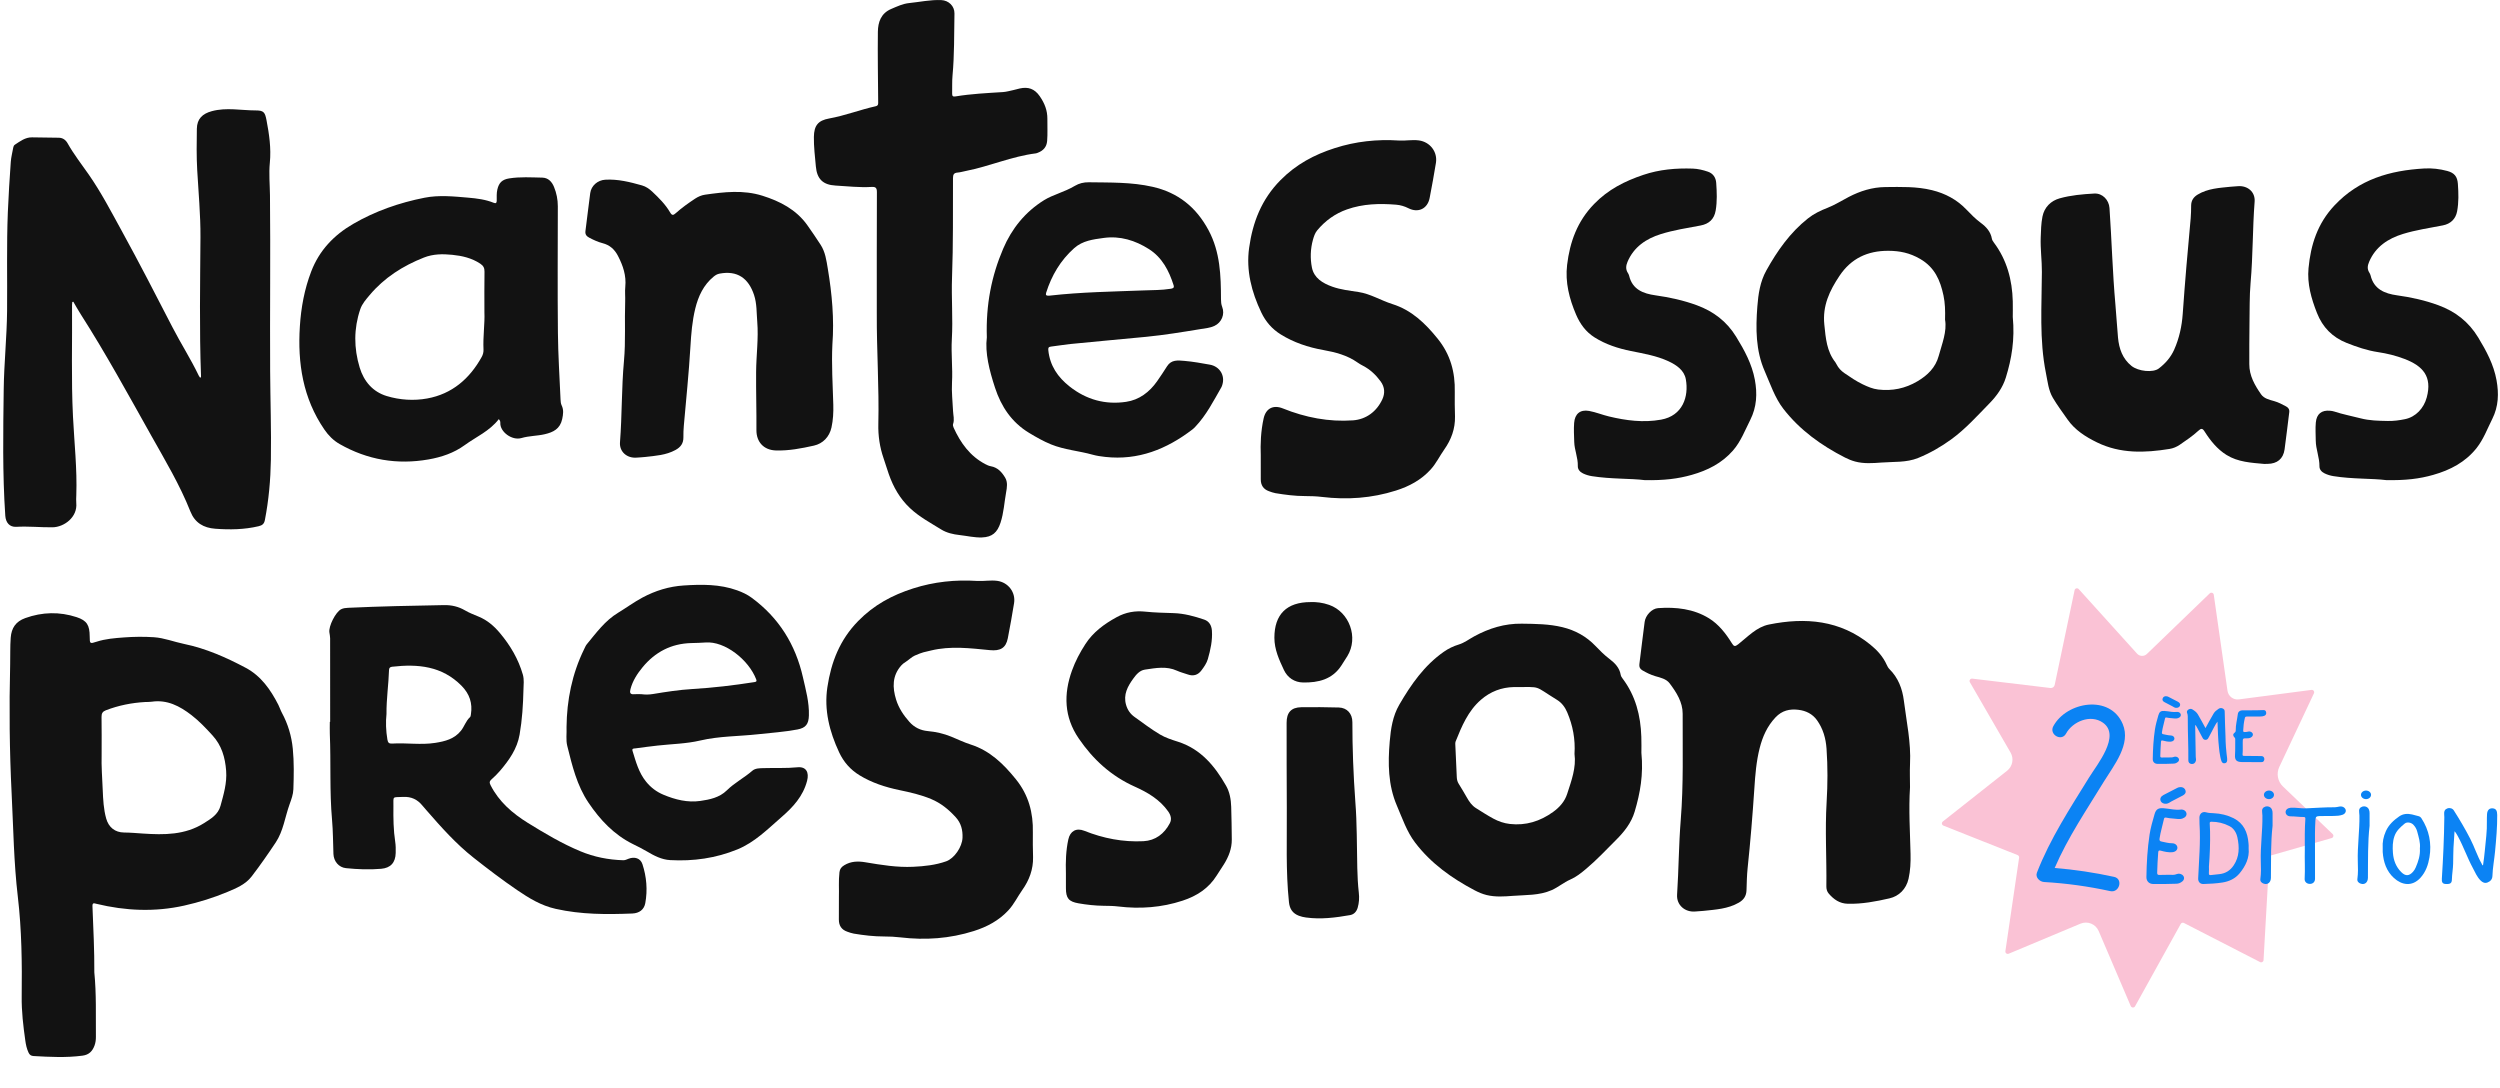 <svg width="200" height="87" viewBox="0 0 200 87" fill="none" xmlns="http://www.w3.org/2000/svg">
<path d="M39.904 33.531C39.172 34.486 38.09 34.945 37.168 35.616C36.309 36.241 35.314 36.574 34.278 36.755C31.769 37.194 29.397 36.792 27.175 35.526C26.665 35.235 26.274 34.836 25.943 34.353C24.233 31.855 23.801 29.059 23.989 26.111C24.085 24.6 24.355 23.133 24.899 21.714C25.547 20.027 26.715 18.808 28.242 17.92C30.021 16.885 31.953 16.215 33.963 15.818C35.111 15.591 36.294 15.713 37.46 15.813C38.158 15.873 38.852 15.96 39.508 16.228C39.68 16.298 39.736 16.224 39.738 16.056C39.741 15.758 39.719 15.459 39.787 15.165C39.914 14.609 40.178 14.361 40.737 14.272C41.614 14.132 42.499 14.194 43.38 14.21C43.858 14.219 44.152 14.539 44.322 14.957C44.523 15.448 44.626 15.962 44.626 16.5C44.621 19.874 44.599 23.249 44.633 26.623C44.65 28.401 44.766 30.178 44.843 31.954C44.85 32.114 44.864 32.285 44.93 32.425C45.106 32.791 45.059 33.131 44.977 33.521C44.809 34.313 44.258 34.58 43.577 34.738C42.965 34.88 42.332 34.863 41.718 35.043C40.956 35.267 39.995 34.542 40.026 33.841C40.028 33.752 40.022 33.654 39.904 33.531ZM38.753 24.98C38.753 23.8 38.742 22.768 38.76 21.737C38.766 21.438 38.672 21.261 38.42 21.093C37.736 20.639 36.968 20.464 36.18 20.385C35.416 20.308 34.651 20.312 33.91 20.605C32.231 21.271 30.747 22.208 29.575 23.603C29.28 23.955 28.971 24.297 28.82 24.742C28.294 26.291 28.305 27.855 28.775 29.406C29.11 30.51 29.823 31.346 30.939 31.684C31.987 32.002 33.108 32.073 34.175 31.878C36.16 31.518 37.567 30.303 38.535 28.558C38.638 28.373 38.69 28.173 38.68 27.962C38.631 26.919 38.794 25.878 38.753 24.98Z" fill="#121212"/>
<path d="M7.546 77.786C7.717 79.515 7.657 81.228 7.672 82.94C7.674 83.185 7.644 83.424 7.56 83.649C7.392 84.094 7.124 84.384 6.599 84.453C5.292 84.626 3.99 84.556 2.684 84.483C2.491 84.472 2.37 84.393 2.286 84.214C2.141 83.908 2.072 83.583 2.026 83.254C1.86 82.082 1.72 80.913 1.736 79.722C1.768 77.057 1.737 74.383 1.426 71.738C1.103 68.993 1.069 66.239 0.931 63.488C0.76 60.046 0.727 56.598 0.813 53.152C0.831 52.44 0.803 51.729 0.857 51.016C0.916 50.238 1.262 49.72 2.022 49.447C3.389 48.955 4.765 48.926 6.129 49.372C6.963 49.645 7.169 50.027 7.176 50.907C7.181 51.513 7.181 51.513 7.737 51.334C8.443 51.106 9.176 51.05 9.906 50.995C10.707 50.935 11.513 50.925 12.313 50.978C13.139 51.033 13.918 51.349 14.726 51.515C16.472 51.875 18.087 52.592 19.651 53.421C20.885 54.075 21.65 55.179 22.27 56.391C22.374 56.595 22.441 56.819 22.55 57.021C23.038 57.922 23.324 58.882 23.424 59.902C23.529 60.981 23.507 62.061 23.47 63.139C23.456 63.556 23.308 63.95 23.168 64.338C22.798 65.361 22.671 66.477 22.054 67.402C21.438 68.327 20.802 69.242 20.125 70.123C19.644 70.751 18.907 71.055 18.201 71.352C17.079 71.822 15.913 72.184 14.73 72.449C12.388 72.972 10.04 72.87 7.712 72.305C7.528 72.26 7.385 72.194 7.397 72.501C7.464 74.269 7.558 76.036 7.546 77.786ZM8.13 60.426C8.104 61.254 8.177 62.23 8.218 63.204C8.251 63.964 8.286 64.741 8.497 65.489C8.695 66.187 9.202 66.594 9.923 66.601C10.428 66.605 10.931 66.651 11.433 66.684C13.128 66.796 14.807 66.809 16.327 65.848C16.887 65.493 17.451 65.161 17.641 64.465C17.891 63.549 18.165 62.645 18.092 61.665C18.012 60.599 17.736 59.639 17.001 58.834C16.473 58.257 15.938 57.687 15.318 57.209C14.38 56.486 13.371 55.952 12.125 56.138C11.956 56.163 11.781 56.152 11.61 56.162C10.527 56.224 9.474 56.434 8.46 56.826C8.214 56.922 8.118 57.071 8.123 57.347C8.141 58.323 8.13 59.3 8.13 60.426Z" fill="#121212"/>
<path d="M26.413 57.748C26.413 55.521 26.415 53.293 26.41 51.066C26.41 50.907 26.372 50.747 26.35 50.588C26.278 50.096 26.849 48.967 27.284 48.743C27.462 48.651 27.657 48.634 27.852 48.624C30.408 48.505 32.964 48.454 35.522 48.408C36.125 48.396 36.681 48.527 37.2 48.83C37.547 49.033 37.92 49.176 38.292 49.33C38.974 49.611 39.52 50.076 40.001 50.652C40.831 51.644 41.471 52.727 41.828 53.971C41.941 54.364 41.887 54.771 41.877 55.172C41.849 56.376 41.775 57.575 41.568 58.766C41.368 59.914 40.728 60.812 40.001 61.666C39.793 61.91 39.56 62.137 39.321 62.349C39.155 62.497 39.14 62.607 39.245 62.814C39.921 64.143 40.998 65.069 42.233 65.835C43.59 66.674 44.962 67.489 46.438 68.104C47.527 68.559 48.672 68.783 49.854 68.819C50.01 68.824 50.142 68.756 50.28 68.701C50.758 68.514 51.236 68.649 51.394 69.131C51.726 70.141 51.815 71.2 51.623 72.249C51.529 72.766 51.148 73.058 50.582 73.081C48.529 73.162 46.497 73.167 44.459 72.709C43.273 72.443 42.321 71.852 41.375 71.209C40.181 70.396 39.03 69.518 37.895 68.624C36.483 67.512 35.292 66.171 34.116 64.82C34.011 64.699 33.901 64.581 33.801 64.455C33.4 63.958 32.902 63.718 32.243 63.753C31.349 63.799 31.483 63.649 31.473 64.524C31.463 65.466 31.473 66.406 31.617 67.341C31.662 67.634 31.663 67.937 31.656 68.235C31.639 69.005 31.254 69.438 30.491 69.504C29.552 69.585 28.609 69.547 27.674 69.452C27.102 69.392 26.697 68.905 26.675 68.316C26.641 67.409 26.644 66.499 26.564 65.597C26.36 63.305 26.481 61.008 26.386 58.714C26.374 58.393 26.385 58.072 26.385 57.751C26.396 57.75 26.405 57.75 26.413 57.748ZM30.919 57.123C30.851 57.751 30.872 58.459 30.992 59.166C31.033 59.411 31.12 59.501 31.365 59.486C32.517 59.413 33.675 59.612 34.824 59.429C35.603 59.306 36.353 59.121 36.882 58.452C37.152 58.112 37.269 57.671 37.602 57.371C37.653 57.326 37.66 57.223 37.673 57.146C37.813 56.256 37.567 55.514 36.923 54.861C35.357 53.276 33.424 53.105 31.37 53.339C31.212 53.358 31.126 53.426 31.122 53.602C31.088 54.75 30.909 55.889 30.919 57.123Z" fill="#121212"/>
<path d="M45.323 58.154C45.346 56.024 45.759 53.915 46.732 51.93C46.798 51.796 46.853 51.651 46.946 51.539C47.703 50.625 48.396 49.658 49.444 49.023C50.099 48.626 50.715 48.171 51.394 47.806C52.435 47.25 53.528 46.914 54.697 46.838C56.142 46.745 57.582 46.725 58.979 47.229C59.396 47.38 59.785 47.563 60.136 47.822C62.309 49.42 63.643 51.564 64.235 54.185C64.463 55.19 64.743 56.187 64.712 57.236C64.692 57.917 64.475 58.23 63.797 58.358C62.749 58.556 61.684 58.626 60.625 58.742C59.09 58.911 57.535 58.885 56.018 59.241C54.898 59.504 53.745 59.518 52.607 59.645C52.014 59.711 51.424 59.79 50.833 59.87C50.724 59.886 50.536 59.857 50.602 60.069C50.869 60.933 51.097 61.81 51.69 62.538C52.071 63.007 52.524 63.347 53.074 63.578C54.02 63.975 55.017 64.222 56.025 64.075C56.772 63.967 57.553 63.812 58.147 63.228C58.761 62.622 59.539 62.224 60.189 61.658C60.43 61.448 60.793 61.459 61.113 61.45C62.005 61.421 62.898 61.474 63.792 61.383C64.496 61.312 64.743 61.79 64.567 62.467C64.24 63.719 63.425 64.585 62.5 65.387C61.403 66.339 60.38 67.383 58.995 67.951C57.262 68.66 55.464 68.911 53.61 68.808C52.93 68.77 52.334 68.459 51.758 68.117C51.394 67.9 51.014 67.714 50.633 67.526C49.122 66.778 48.01 65.593 47.08 64.215C46.148 62.834 45.773 61.244 45.379 59.663C45.262 59.193 45.346 58.702 45.323 58.154ZM51.317 55.535C51.626 55.579 51.934 55.572 52.242 55.521C53.283 55.349 54.327 55.186 55.379 55.123C57.051 55.023 58.708 54.827 60.361 54.567C60.518 54.541 60.553 54.499 60.496 54.349C59.897 52.782 57.989 51.278 56.447 51.399C56.059 51.429 55.669 51.434 55.279 51.446C53.693 51.492 52.413 52.161 51.411 53.374C50.979 53.898 50.609 54.467 50.436 55.138C50.37 55.393 50.395 55.572 50.733 55.537C50.926 55.52 51.121 55.535 51.317 55.535Z" fill="#121212"/>
<path d="M5.783 24.161C5.776 24.238 5.762 24.316 5.763 24.393C5.789 27.369 5.69 30.345 5.838 33.32C5.942 35.419 6.178 37.513 6.104 39.619C6.097 39.826 6.083 40.034 6.102 40.238C6.214 41.374 5.13 42.175 4.192 42.184C3.23 42.194 2.27 42.089 1.305 42.146C0.765 42.177 0.461 41.809 0.423 41.26C0.193 37.89 0.255 34.514 0.297 31.141C0.324 29.052 0.547 26.967 0.567 24.875C0.591 22.243 0.522 19.612 0.627 16.982C0.681 15.641 0.768 14.299 0.862 12.959C0.889 12.572 0.993 12.19 1.059 11.806C1.076 11.712 1.113 11.626 1.193 11.574C1.615 11.298 2.021 10.982 2.56 10.988C3.271 10.995 3.981 11.012 4.693 11.018C5.031 11.02 5.261 11.199 5.413 11.472C5.904 12.345 6.52 13.131 7.09 13.949C8.09 15.383 8.895 16.935 9.735 18.463C11.133 21.01 12.464 23.592 13.794 26.175C14.467 27.48 15.263 28.721 15.899 30.048C15.929 30.109 15.971 30.162 16.006 30.215C16.102 30.192 16.082 30.126 16.081 30.074C15.944 26.375 16.014 22.676 16.037 18.976C16.048 17.18 15.875 15.396 15.777 13.608C15.716 12.506 15.73 11.402 15.748 10.3C15.761 9.51 16.195 9.097 16.94 8.895C18.117 8.575 19.291 8.835 20.462 8.834C21.096 8.834 21.198 8.983 21.318 9.601C21.536 10.73 21.701 11.862 21.587 13.024C21.501 13.892 21.589 14.769 21.598 15.642C21.647 20.319 21.585 24.996 21.612 29.671C21.626 32.038 21.709 34.403 21.671 36.771C21.644 38.392 21.502 40.004 21.191 41.601C21.131 41.912 20.983 42.029 20.685 42.099C19.538 42.37 18.385 42.386 17.22 42.299C16.282 42.229 15.591 41.826 15.231 40.918C14.387 38.787 13.209 36.825 12.094 34.838C10.262 31.574 8.471 28.287 6.453 25.132C6.245 24.807 6.059 24.468 5.863 24.136C5.835 24.143 5.81 24.151 5.783 24.161Z" fill="#121212"/>
<path d="M70.143 25.091C70.143 21.851 70.138 18.608 70.152 15.368C70.153 15.021 70.042 14.935 69.721 14.955C68.756 15.013 67.797 14.898 66.835 14.844C65.834 14.788 65.358 14.316 65.269 13.321C65.198 12.531 65.099 11.744 65.111 10.948C65.125 10.043 65.448 9.638 66.329 9.479C67.597 9.251 68.8 8.779 70.053 8.5C70.281 8.45 70.256 8.293 70.254 8.132C70.242 6.269 70.207 4.408 70.23 2.545C70.24 1.765 70.478 1.061 71.307 0.712C71.772 0.515 72.222 0.297 72.736 0.245C73.59 0.159 74.432 -0.03 75.3 0.007C75.888 0.032 76.368 0.48 76.357 1.081C76.325 2.735 76.355 4.391 76.202 6.042C76.157 6.521 76.185 7.007 76.172 7.49C76.167 7.691 76.242 7.747 76.441 7.713C77.698 7.505 78.966 7.447 80.235 7.366C80.518 7.347 80.798 7.264 81.078 7.204C81.245 7.169 81.41 7.115 81.579 7.078C82.246 6.932 82.757 7.088 83.178 7.695C83.569 8.26 83.797 8.835 83.79 9.515C83.784 10.101 83.818 10.687 83.772 11.272C83.734 11.751 83.469 12.05 83.035 12.216C82.981 12.237 82.928 12.262 82.871 12.269C80.95 12.507 79.168 13.304 77.278 13.675C77.053 13.719 76.831 13.788 76.604 13.806C76.309 13.829 76.24 13.966 76.239 14.251C76.23 16.895 76.261 19.54 76.163 22.18C76.101 23.837 76.244 25.491 76.147 27.14C76.08 28.304 76.225 29.457 76.16 30.61C76.118 31.375 76.21 32.121 76.243 32.874C76.257 33.224 76.37 33.568 76.246 33.923C76.216 34.007 76.253 34.131 76.293 34.221C76.848 35.439 77.602 36.488 78.819 37.128C78.959 37.203 79.111 37.273 79.266 37.3C79.816 37.397 80.149 37.772 80.412 38.211C80.63 38.577 80.559 39.006 80.488 39.392C80.342 40.202 80.303 41.026 80.04 41.822C79.784 42.596 79.383 42.966 78.558 42.995C77.956 43.016 77.377 42.873 76.786 42.807C76.246 42.747 75.735 42.631 75.289 42.354C74.435 41.823 73.549 41.356 72.798 40.648C71.979 39.876 71.468 38.963 71.105 37.935C70.956 37.513 70.831 37.082 70.685 36.659C70.378 35.771 70.245 34.864 70.267 33.918C70.336 30.973 70.129 28.034 70.143 25.091Z" fill="#121212"/>
<path d="M66.591 27.565C66.514 29.171 66.619 30.775 66.664 32.38C66.681 32.988 66.65 33.6 66.519 34.196C66.352 34.956 65.827 35.489 65.115 35.649C64.117 35.871 63.098 36.071 62.056 36.036C61.099 36.002 60.507 35.354 60.514 34.41C60.525 32.861 60.477 31.312 60.489 29.764C60.498 28.422 60.691 27.084 60.58 25.74C60.521 25.022 60.555 24.292 60.323 23.593C59.877 22.255 58.986 21.623 57.571 21.889C57.383 21.924 57.236 22.011 57.09 22.131C56.281 22.797 55.866 23.692 55.623 24.679C55.375 25.686 55.294 26.715 55.233 27.748C55.108 29.855 54.891 31.956 54.706 34.058C54.679 34.366 54.668 34.677 54.672 34.987C54.679 35.467 54.455 35.771 54.039 35.999C53.278 36.416 52.441 36.462 51.611 36.558C51.383 36.585 51.154 36.592 50.926 36.61C50.166 36.672 49.54 36.143 49.599 35.383C49.768 33.219 49.719 31.044 49.917 28.887C50.063 27.29 49.958 25.701 50.014 24.11C50.028 23.72 49.984 23.326 50.023 22.94C50.112 22.044 49.842 21.252 49.437 20.471C49.163 19.942 48.776 19.601 48.211 19.456C47.829 19.357 47.478 19.194 47.133 19.011C46.926 18.901 46.8 18.755 46.835 18.489C46.968 17.477 47.081 16.462 47.218 15.449C47.298 14.85 47.818 14.412 48.419 14.377C49.433 14.316 50.4 14.562 51.36 14.833C51.67 14.92 51.943 15.109 52.178 15.33C52.712 15.834 53.236 16.352 53.608 16.992C53.756 17.246 53.856 17.239 54.067 17.049C54.545 16.619 55.071 16.249 55.606 15.894C55.848 15.734 56.118 15.617 56.399 15.576C57.935 15.356 59.472 15.178 60.996 15.659C62.403 16.102 63.679 16.761 64.564 17.983C64.938 18.5 65.288 19.036 65.642 19.57C66.024 20.149 66.114 20.829 66.225 21.499C66.56 23.508 66.745 25.525 66.591 27.565Z" fill="#121212"/>
<path d="M152.801 62.98C152.686 64.785 152.804 66.55 152.844 68.317C152.86 68.983 152.829 69.653 152.683 70.303C152.496 71.127 151.92 71.694 151.156 71.869C150.069 72.119 148.96 72.329 147.824 72.301C147.161 72.284 146.704 71.953 146.302 71.49C146.162 71.33 146.106 71.125 146.109 70.913C146.139 68.663 145.994 66.412 146.13 64.167C146.216 62.742 146.223 61.324 146.123 59.901C146.065 59.068 145.846 58.296 145.359 57.615C144.996 57.109 144.472 56.856 143.871 56.784C143.173 56.701 142.563 56.836 142.036 57.395C141.372 58.102 141.005 58.937 140.775 59.843C140.502 60.915 140.417 62.013 140.346 63.115C140.206 65.222 140.033 67.327 139.812 69.428C139.75 70.02 139.739 70.619 139.721 71.216C139.707 71.673 139.504 71.984 139.106 72.212C138.227 72.718 137.249 72.764 136.281 72.87C136.065 72.894 135.847 72.899 135.63 72.919C134.802 72.995 134.112 72.407 134.167 71.573C134.298 69.58 134.299 67.578 134.46 65.59C134.688 62.757 134.603 59.925 134.613 57.094C134.616 56.173 134.112 55.385 133.571 54.667C133.301 54.309 132.838 54.212 132.417 54.091C132.05 53.985 131.715 53.814 131.387 53.624C131.199 53.514 131.121 53.358 131.15 53.135C131.293 52.007 131.422 50.878 131.572 49.752C131.641 49.234 132.137 48.686 132.649 48.65C134.078 48.548 135.491 48.705 136.726 49.469C137.494 49.944 138.068 50.681 138.549 51.458C138.707 51.712 138.79 51.753 139.053 51.546C139.824 50.94 140.519 50.163 141.519 49.961C144.435 49.372 147.21 49.606 149.626 51.57C150.17 52.013 150.646 52.527 150.937 53.184C150.992 53.308 151.062 53.436 151.158 53.531C151.858 54.227 152.189 55.1 152.309 56.053C152.52 57.736 152.89 59.404 152.802 61.117C152.774 61.752 152.801 62.386 152.801 62.98Z" fill="#121212"/>
<path d="M181.13 37.114C180.092 37.02 179.034 36.965 178.121 36.396C177.382 35.936 176.835 35.257 176.372 34.527C176.198 34.251 176.092 34.253 175.864 34.463C175.409 34.883 174.894 35.23 174.383 35.58C174.134 35.75 173.853 35.868 173.56 35.915C171.587 36.234 169.635 36.305 167.767 35.395C166.847 34.947 165.99 34.401 165.402 33.557C165.006 32.986 164.585 32.428 164.231 31.828C163.873 31.224 163.813 30.528 163.676 29.853C163.133 27.168 163.342 24.456 163.351 21.752C163.356 20.833 163.223 19.921 163.257 19.001C163.278 18.438 163.287 17.874 163.398 17.322C163.55 16.563 164.083 16.063 164.764 15.87C165.661 15.617 166.608 15.535 167.545 15.483C168.198 15.447 168.715 15.998 168.759 16.639C168.936 19.214 169.004 21.797 169.233 24.369C169.312 25.249 169.36 26.132 169.441 27.012C169.523 27.894 169.803 28.7 170.52 29.274C171.069 29.713 172.245 29.83 172.705 29.478C173.227 29.078 173.659 28.591 173.933 27.976C174.34 27.061 174.549 26.094 174.618 25.11C174.797 22.557 175.018 20.008 175.255 17.461C175.288 17.119 175.285 16.773 175.292 16.429C175.3 16.038 175.483 15.765 175.818 15.563C176.627 15.078 177.537 15.033 178.436 14.94C178.63 14.92 178.824 14.913 179.018 14.896C179.801 14.826 180.431 15.351 180.37 16.129C180.203 18.293 180.238 20.467 180.047 22.625C179.95 23.727 179.981 24.824 179.958 25.922C179.936 26.989 179.951 28.056 179.944 29.123C179.938 30.058 180.384 30.823 180.888 31.549C181.123 31.888 181.555 31.981 181.94 32.091C182.275 32.187 182.577 32.347 182.88 32.509C183.064 32.608 183.171 32.747 183.14 32.982C183.011 33.972 182.905 34.964 182.766 35.953C182.659 36.709 182.174 37.103 181.401 37.11C181.313 37.114 181.221 37.114 181.13 37.114Z" fill="#121212"/>
<path d="M78.947 26.988C78.864 24.358 79.324 22.069 80.254 19.897C80.941 18.289 82.016 16.95 83.53 16.011C83.893 15.786 84.288 15.632 84.68 15.475C85.128 15.296 85.574 15.116 85.989 14.868C86.331 14.665 86.702 14.576 87.106 14.582C88.812 14.609 90.523 14.561 92.205 14.944C94.244 15.407 95.701 16.576 96.687 18.424C97.62 20.172 97.673 22.046 97.679 23.944C97.68 24.152 97.696 24.348 97.773 24.548C98.007 25.146 97.728 25.804 97.15 26.074C96.8 26.237 96.423 26.264 96.049 26.326C94.604 26.564 93.16 26.8 91.699 26.945C89.681 27.145 87.66 27.313 85.644 27.52C85.121 27.573 84.6 27.666 84.077 27.727C83.876 27.749 83.846 27.835 83.866 28.023C83.994 29.253 84.617 30.169 85.574 30.924C86.915 31.98 88.43 32.392 90.087 32.147C91.132 31.994 91.956 31.372 92.568 30.5C92.845 30.106 93.11 29.703 93.367 29.298C93.71 28.757 94.237 28.828 94.753 28.871C95.438 28.929 96.115 29.052 96.791 29.173C97.564 29.311 98.021 30.029 97.787 30.782C97.767 30.848 97.746 30.916 97.713 30.975C97.078 32.077 96.506 33.219 95.615 34.151C95.543 34.225 95.47 34.298 95.389 34.36C93.332 35.933 91.066 36.844 88.425 36.554C88.085 36.516 87.74 36.468 87.411 36.376C86.31 36.067 85.153 35.988 84.08 35.55C83.461 35.297 82.89 34.971 82.319 34.625C80.93 33.782 80.094 32.522 79.604 31.025C79.149 29.639 78.79 28.222 78.947 26.988ZM83.935 23.653C83.924 23.654 83.957 23.651 83.991 23.648C86.497 23.363 89.016 23.329 91.533 23.232C92.231 23.205 92.93 23.216 93.623 23.106C93.789 23.08 93.965 23.061 93.889 22.821C93.522 21.659 92.971 20.599 91.917 19.929C90.821 19.232 89.608 18.853 88.289 19.036C87.455 19.152 86.608 19.25 85.931 19.856C84.84 20.83 84.128 22.035 83.692 23.419C83.627 23.625 83.718 23.665 83.935 23.653Z" fill="#121212"/>
<path d="M100.861 36.396C100.829 35.568 100.858 34.517 101.09 33.475C101.27 32.665 101.865 32.367 102.631 32.675C104.427 33.4 106.308 33.766 108.237 33.628C109.29 33.552 110.133 32.927 110.59 31.94C110.802 31.483 110.793 30.975 110.449 30.509C110.067 29.989 109.619 29.563 109.048 29.266C108.896 29.187 108.744 29.102 108.605 29.002C107.778 28.418 106.838 28.176 105.856 28C104.656 27.786 103.503 27.403 102.458 26.753C101.77 26.325 101.255 25.736 100.905 25C100.124 23.361 99.678 21.645 99.93 19.828C100.214 17.781 100.919 15.95 102.438 14.413C103.693 13.143 105.136 12.376 106.786 11.847C108.46 11.31 110.161 11.129 111.905 11.241C112.443 11.277 112.977 11.16 113.517 11.234C114.401 11.355 115.018 12.147 114.874 13.034C114.72 13.973 114.553 14.909 114.371 15.842C114.204 16.697 113.461 17.057 112.679 16.661C112.364 16.502 112.036 16.404 111.696 16.376C110.362 16.266 109.037 16.301 107.76 16.752C106.811 17.085 106.015 17.658 105.372 18.435C105.195 18.649 105.109 18.92 105.035 19.184C104.832 19.916 104.81 20.682 104.953 21.404C105.118 22.241 105.81 22.657 106.577 22.932C107.257 23.177 107.971 23.25 108.678 23.36C109.643 23.509 110.475 24.037 111.39 24.326C112.938 24.814 114.024 25.87 115.017 27.099C116.034 28.358 116.42 29.777 116.382 31.358C116.366 32.012 116.387 32.667 116.4 33.322C116.42 34.301 116.099 35.171 115.542 35.96C115.172 36.483 114.896 37.071 114.46 37.552C113.698 38.394 112.74 38.908 111.673 39.245C109.742 39.858 107.771 39.997 105.765 39.755C105.312 39.7 104.85 39.685 104.393 39.685C103.598 39.685 102.816 39.582 102.037 39.454C101.858 39.424 101.684 39.355 101.512 39.295C101.071 39.136 100.861 38.815 100.862 38.347C100.864 37.776 100.861 37.201 100.861 36.396Z" fill="#121212"/>
<path d="M67.113 71.739C67.133 71.179 67.076 70.478 67.157 69.778C67.188 69.511 67.314 69.356 67.542 69.218C68.081 68.89 68.651 68.884 69.239 68.983C70.503 69.195 71.769 69.405 73.059 69.343C73.954 69.301 74.842 69.207 75.691 68.907C76.343 68.677 76.973 67.755 77.001 67.025C77.025 66.408 76.893 65.855 76.457 65.377C75.894 64.761 75.278 64.252 74.49 63.923C73.667 63.578 72.819 63.388 71.954 63.208C70.83 62.974 69.738 62.622 68.749 62.014C68.028 61.571 67.492 60.958 67.131 60.187C66.358 58.531 65.916 56.804 66.19 54.975C66.49 52.982 67.176 51.192 68.653 49.683C69.919 48.389 71.38 47.608 73.055 47.073C74.731 46.538 76.431 46.364 78.174 46.475C78.71 46.508 79.246 46.394 79.787 46.469C80.65 46.589 81.265 47.377 81.126 48.25C80.975 49.189 80.806 50.125 80.625 51.06C80.47 51.854 80.013 52.09 79.198 52.012C77.627 51.86 76.049 51.657 74.475 52.041C73.918 52.178 73.867 52.15 73.178 52.448C72.938 52.552 72.657 52.83 72.46 52.948C72.307 53.039 72.189 53.138 72.093 53.246C71.371 54.067 71.391 55.005 71.688 55.968C71.896 56.646 72.29 57.232 72.758 57.757C73.144 58.189 73.639 58.434 74.227 58.487C74.867 58.545 75.493 58.686 76.091 58.93C76.61 59.142 77.118 59.391 77.651 59.56C79.197 60.054 80.279 61.113 81.272 62.342C82.29 63.603 82.666 65.024 82.628 66.604C82.613 67.258 82.632 67.913 82.645 68.567C82.665 69.549 82.34 70.416 81.781 71.203C81.404 71.737 81.124 72.335 80.675 72.819C79.913 73.644 78.963 74.147 77.908 74.482C75.988 75.09 74.029 75.229 72.034 74.99C71.603 74.938 71.166 74.918 70.731 74.918C69.914 74.919 69.108 74.824 68.306 74.69C68.127 74.66 67.953 74.596 67.78 74.535C67.324 74.376 67.106 74.049 67.109 73.565C67.116 73.004 67.113 72.44 67.113 71.739Z" fill="#121212"/>
<path d="M85.273 69.857C85.246 68.949 85.271 68.047 85.467 67.151C85.613 66.483 86.104 66.208 86.746 66.464C88.263 67.071 89.845 67.378 91.474 67.296C92.427 67.248 93.145 66.708 93.588 65.855C93.753 65.538 93.668 65.218 93.457 64.918C92.783 63.96 91.808 63.391 90.786 62.933C88.895 62.087 87.445 60.76 86.291 59.065C85.125 57.353 85.082 55.528 85.758 53.645C86.025 52.9 86.398 52.195 86.829 51.53C87.449 50.571 88.337 49.92 89.326 49.378C90.058 48.975 90.814 48.844 91.64 48.933C92.389 49.011 93.146 49.024 93.9 49.05C94.746 49.079 95.549 49.301 96.343 49.57C96.729 49.703 96.924 50.032 96.953 50.453C97.007 51.236 96.839 51.985 96.628 52.724C96.531 53.065 96.316 53.363 96.106 53.643C95.842 53.995 95.472 54.116 95.036 53.961C94.744 53.859 94.441 53.785 94.161 53.657C93.314 53.27 92.453 53.443 91.595 53.569C91.167 53.632 90.89 53.973 90.662 54.288C90.218 54.903 89.849 55.562 90.085 56.387C90.202 56.795 90.424 57.114 90.759 57.353C91.43 57.831 92.088 58.336 92.795 58.756C93.241 59.023 93.755 59.183 94.254 59.343C96.067 59.931 97.182 61.276 98.083 62.855C98.378 63.371 98.477 63.957 98.496 64.545C98.524 65.417 98.534 66.29 98.543 67.161C98.55 67.885 98.294 68.531 97.919 69.136C97.732 69.438 97.528 69.73 97.341 70.032C96.697 71.068 95.743 71.68 94.611 72.052C92.928 72.605 91.211 72.73 89.459 72.518C89.074 72.471 88.683 72.467 88.294 72.463C87.616 72.456 86.947 72.381 86.281 72.266C85.495 72.129 85.276 71.855 85.274 71.062C85.273 70.661 85.273 70.258 85.273 69.857Z" fill="#121212"/>
<path d="M108.432 64.219C108.56 65.804 108.543 67.619 108.583 69.432C108.597 70.099 108.632 70.762 108.706 71.424C108.751 71.828 108.729 72.226 108.614 72.618C108.522 72.929 108.324 73.151 108.006 73.208C106.837 73.413 105.664 73.564 104.475 73.399C104.285 73.372 104.091 73.33 103.912 73.261C103.421 73.072 103.176 72.729 103.117 72.176C102.854 69.667 102.963 67.153 102.944 64.64C102.929 62.366 102.932 60.094 102.929 57.82C102.927 57.004 103.295 56.591 104.098 56.578C105.099 56.562 106.102 56.573 107.105 56.6C107.765 56.618 108.19 57.097 108.19 57.77C108.19 59.846 108.265 61.921 108.432 64.219Z" fill="#121212"/>
<path d="M104.853 48.167C105.294 48.149 105.816 48.208 106.333 48.391C107.955 48.962 108.694 51.006 107.793 52.482C107.639 52.735 107.475 52.986 107.314 53.235C106.586 54.36 105.465 54.619 104.247 54.599C103.555 54.588 103.001 54.213 102.714 53.6C102.332 52.787 101.951 51.958 101.951 51.019C101.951 49.159 102.925 48.163 104.853 48.167Z" fill="#121212"/>
<path d="M131.583 38.411C130.441 38.267 128.889 38.336 127.358 38.094C127.107 38.054 126.867 37.984 126.64 37.873C126.392 37.753 126.216 37.548 126.225 37.283C126.246 36.619 125.956 36.009 125.938 35.352C125.923 34.846 125.893 34.342 125.931 33.838C125.984 33.11 126.413 32.744 127.132 32.875C127.669 32.974 128.184 33.189 128.717 33.316C130.09 33.645 131.473 33.827 132.887 33.572C134.613 33.261 135.118 31.736 134.866 30.338C134.737 29.622 134.122 29.201 133.481 28.902C132.527 28.459 131.497 28.289 130.474 28.082C129.452 27.875 128.458 27.555 127.564 26.991C126.867 26.551 126.409 25.919 126.089 25.176C125.544 23.903 125.202 22.577 125.369 21.188C125.59 19.356 126.18 17.71 127.526 16.322C128.654 15.158 129.979 14.491 131.463 13.991C132.759 13.554 134.081 13.443 135.426 13.488C135.835 13.502 136.242 13.601 136.635 13.735C137.04 13.874 137.266 14.196 137.297 14.633C137.348 15.368 137.379 16.1 137.256 16.832C137.14 17.529 136.726 17.913 136.042 18.041C134.975 18.241 133.89 18.406 132.857 18.731C131.701 19.094 130.706 19.749 130.201 20.948C130.072 21.255 130.042 21.542 130.228 21.834C130.27 21.901 130.311 21.974 130.329 22.052C130.588 23.168 131.469 23.489 132.43 23.625C133.569 23.785 134.679 24.027 135.76 24.425C137.083 24.914 138.137 25.711 138.887 26.931C139.554 28.014 140.154 29.118 140.388 30.379C140.592 31.483 140.545 32.556 140.018 33.599C139.593 34.438 139.264 35.326 138.635 36.046C137.751 37.055 136.611 37.631 135.34 37.99C134.239 38.302 133.119 38.44 131.583 38.411Z" fill="#121212"/>
<path d="M190.887 38.408C189.76 38.266 188.209 38.336 186.678 38.091C186.426 38.05 186.187 37.98 185.961 37.867C185.727 37.752 185.554 37.562 185.557 37.308C185.565 36.602 185.266 35.944 185.26 35.24C185.256 34.759 185.222 34.276 185.266 33.796C185.328 33.119 185.726 32.795 186.402 32.86C186.516 32.871 186.632 32.885 186.74 32.922C187.424 33.151 188.134 33.278 188.826 33.461C189.566 33.657 190.289 33.662 191.029 33.678C191.491 33.688 191.944 33.626 192.394 33.534C193.265 33.359 193.909 32.653 194.14 31.793C194.588 30.126 193.837 29.278 192.359 28.714C191.673 28.452 190.96 28.277 190.233 28.168C189.366 28.037 188.545 27.756 187.733 27.434C186.592 26.982 185.807 26.18 185.359 25.042C184.903 23.889 184.564 22.704 184.682 21.454C184.859 19.583 185.398 17.886 186.747 16.446C188.722 14.336 191.202 13.636 193.94 13.478C194.562 13.443 195.173 13.515 195.776 13.675C196.351 13.829 196.59 14.125 196.631 14.713C196.683 15.448 196.705 16.18 196.569 16.909C196.454 17.522 196.044 17.912 195.428 18.031C194.362 18.24 193.277 18.397 192.242 18.714C191.059 19.077 190.04 19.73 189.525 20.957C189.402 21.251 189.364 21.527 189.544 21.808C189.587 21.875 189.625 21.951 189.644 22.027C189.909 23.147 190.784 23.489 191.765 23.626C192.893 23.782 193.99 24.024 195.062 24.416C196.424 24.914 197.492 25.738 198.254 26.995C198.908 28.073 199.499 29.17 199.723 30.42C199.913 31.476 199.887 32.511 199.384 33.51C198.987 34.298 198.685 35.136 198.132 35.837C197.234 36.973 196.023 37.603 194.659 37.99C193.557 38.305 192.439 38.44 190.887 38.408Z" fill="#121212"/>
<path d="M161.022 25.353C161.193 27.164 160.933 28.693 160.469 30.198C160.217 31.013 159.737 31.674 159.155 32.27C158.177 33.271 157.238 34.321 156.104 35.146C155.282 35.744 154.39 36.257 153.444 36.64C152.511 37.017 151.5 36.928 150.522 37.003C149.819 37.056 149.103 37.11 148.402 36.92C148.122 36.844 147.858 36.735 147.604 36.606C145.704 35.637 143.992 34.408 142.676 32.715C141.986 31.825 141.631 30.728 141.18 29.701C140.451 28.039 140.454 26.288 140.587 24.528C140.663 23.529 140.807 22.536 141.305 21.642C142.181 20.068 143.204 18.608 144.635 17.475C145.106 17.102 145.633 16.846 146.198 16.628C146.791 16.397 147.337 16.045 147.907 15.752C148.824 15.279 149.779 14.975 150.831 14.965C152.082 14.954 153.327 14.91 154.559 15.213C155.624 15.475 156.55 15.967 157.307 16.759C157.672 17.14 158.04 17.516 158.467 17.831C158.9 18.151 159.252 18.535 159.351 19.098C159.369 19.205 159.439 19.311 159.507 19.401C160.552 20.795 160.977 22.39 161.022 24.106C161.033 24.596 161.022 25.089 161.022 25.353ZM155.604 25.574C155.624 24.841 155.606 24.234 155.478 23.634C155.218 22.425 154.784 21.392 153.604 20.709C152.781 20.233 151.986 20.068 151.071 20.064C149.399 20.057 148.085 20.678 147.156 22.072C146.371 23.247 145.79 24.454 145.946 25.968C146.058 27.055 146.133 28.1 146.835 28.991C146.87 29.036 146.895 29.088 146.921 29.14C147.068 29.436 147.286 29.667 147.555 29.851C148.028 30.176 148.503 30.5 149.021 30.748C149.413 30.935 149.813 31.11 150.255 31.162C151.376 31.296 152.42 31.08 153.392 30.506C154.198 30.03 154.842 29.411 155.095 28.479C155.365 27.489 155.769 26.516 155.604 25.574Z" fill="#121212"/>
<path d="M131.311 60.219C131.484 61.963 131.213 63.456 130.774 64.93C130.502 65.843 129.93 66.552 129.277 67.203C128.491 67.989 127.731 68.803 126.876 69.518C126.488 69.843 126.098 70.158 125.628 70.362C125.101 70.592 124.663 70.976 124.134 71.21C123.137 71.651 122.068 71.587 121.022 71.669C120.33 71.722 119.627 71.772 118.935 71.604C118.597 71.522 118.281 71.386 117.977 71.227C116.144 70.261 114.475 69.072 113.211 67.41C112.541 66.532 112.187 65.465 111.752 64.455C111.042 62.804 111.03 61.067 111.178 59.317C111.265 58.295 111.417 57.282 111.943 56.376C112.883 54.758 113.94 53.239 115.501 52.145C115.87 51.886 116.268 51.694 116.701 51.562C117.154 51.426 117.531 51.127 117.943 50.905C119.133 50.259 120.371 49.875 121.747 49.894C122.839 49.91 123.92 49.915 124.989 50.173C126.022 50.422 126.911 50.915 127.641 51.679C127.991 52.045 128.343 52.4 128.747 52.707C129.183 53.038 129.561 53.414 129.658 53.994C129.677 54.101 129.747 54.205 129.816 54.295C130.85 55.67 131.251 57.249 131.306 58.937C131.325 59.429 131.311 59.923 131.311 60.219ZM125.96 60.311C126.035 59.13 125.825 58.048 125.385 57.005C125.205 56.579 124.951 56.228 124.553 55.984C122.637 54.807 123.373 54.974 121.217 54.964C121.183 54.964 121.148 54.964 121.114 54.965C120.112 54.986 119.229 55.328 118.475 55.982C117.442 56.878 116.939 58.103 116.445 59.329C116.417 59.4 116.422 59.487 116.425 59.567C116.463 60.439 116.505 61.309 116.543 62.18C116.552 62.367 116.593 62.539 116.694 62.701C116.918 63.062 117.137 63.425 117.345 63.794C117.534 64.127 117.743 64.44 118.075 64.647C118.533 64.933 118.984 65.227 119.457 65.483C119.87 65.707 120.312 65.863 120.789 65.917C122.073 66.062 123.214 65.701 124.248 64.956C124.762 64.586 125.175 64.124 125.372 63.515C125.714 62.458 126.109 61.407 125.96 60.311Z" fill="#121212"/>
<g clip-path="url(#clip0)">
<path d="M180.808 76.967L174.713 73.837C174.623 73.79 174.506 73.825 174.459 73.915L170.805 80.503C170.727 80.641 170.525 80.632 170.46 80.486L167.895 74.485C167.654 73.919 167.004 73.656 166.436 73.894L160.694 76.298C160.556 76.354 160.41 76.242 160.431 76.091L161.529 68.614C161.542 68.528 161.495 68.441 161.408 68.407L155.473 66.049C155.335 65.993 155.309 65.812 155.426 65.721L160.569 61.659C161.008 61.309 161.129 60.692 160.845 60.204L157.591 54.579C157.513 54.441 157.621 54.273 157.78 54.29L164.038 55.041C164.193 55.058 164.34 54.955 164.374 54.799L165.967 47.219C165.997 47.063 166.191 47.011 166.298 47.128L170.964 52.291C171.171 52.52 171.528 52.533 171.752 52.317L176.779 47.469C176.891 47.361 177.08 47.426 177.102 47.581L178.199 55.261C178.264 55.702 178.669 56.008 179.108 55.952L184.918 55.192C185.069 55.171 185.181 55.326 185.116 55.464L182.344 61.353C182.095 61.884 182.211 62.514 182.637 62.92L186.61 66.723C186.718 66.827 186.674 67.008 186.528 67.047L181.686 68.433C181.608 68.454 181.552 68.523 181.548 68.605L181.083 76.808C181.075 76.946 180.928 77.032 180.808 76.967Z" fill="#FAC2D5"/>
<path d="M177.933 61.063C177.717 61.068 177.679 60.783 177.623 60.541C177.567 60.303 177.537 59.971 177.519 59.811C177.438 59.121 177.433 58.425 177.399 57.73L177.27 57.916C177.214 58.011 177.162 58.097 177.119 58.188C177.003 58.413 176.887 58.637 176.766 58.862C176.732 58.926 176.693 58.995 176.658 59.06C176.564 59.233 176.318 59.228 176.224 59.06C176.185 58.995 176.151 58.926 176.116 58.862C176.009 58.663 175.905 58.464 175.802 58.266C175.755 58.175 175.703 58.093 175.647 57.994C175.6 58.054 175.617 58.11 175.617 58.158C175.63 58.956 175.647 59.76 175.66 60.558C175.664 60.662 175.699 60.757 175.669 60.865C175.625 61.037 175.501 61.137 175.328 61.119C175.156 61.102 175.062 60.998 175.066 60.809C175.079 59.716 175.019 58.628 175.023 57.541C175.023 57.368 175.036 57.195 174.967 57.031C174.954 56.997 174.95 56.962 174.954 56.932C174.958 56.915 174.963 56.902 174.967 56.884C174.976 56.867 174.984 56.854 174.993 56.841C174.997 56.837 175.006 56.828 175.01 56.82C175.023 56.807 175.036 56.794 175.049 56.781C175.161 56.699 175.29 56.681 175.406 56.759C175.445 56.785 175.488 56.815 175.526 56.841C175.548 56.854 175.57 56.871 175.591 56.889C175.608 56.902 175.625 56.915 175.643 56.932C175.651 56.941 175.664 56.949 175.673 56.958C175.733 57.014 175.789 57.079 175.832 57.156C176.043 57.515 176.241 57.882 176.439 58.248C176.65 57.856 176.865 57.467 177.089 57.083C177.184 56.923 177.317 56.82 177.459 56.725C177.468 56.72 177.472 56.712 177.481 56.707C177.588 56.634 177.73 56.621 177.842 56.69C177.89 56.716 177.924 56.755 177.95 56.794C177.954 56.798 177.954 56.802 177.954 56.807C177.958 56.815 177.958 56.824 177.963 56.837C177.963 56.841 177.967 56.85 177.967 56.854C177.971 56.876 177.976 56.902 177.976 56.928C177.98 57.597 178.023 58.261 178.04 58.931C178.044 59.224 178.053 59.47 178.075 59.764C178.105 60.17 178.143 60.442 178.169 60.645C178.199 60.908 178.143 61.059 177.933 61.063Z" fill="#0B83F4"/>
<path d="M180.248 56.962C180.24 56.953 180.227 56.945 180.218 56.936C180.231 56.945 180.24 56.953 180.248 56.962Z" fill="#0B83F4"/>
<path d="M180.106 60.964C179.852 60.964 179.598 60.968 179.34 60.964C178.91 60.955 178.768 60.796 178.802 60.368C178.832 59.95 178.806 59.535 178.819 59.116C178.819 59.056 178.789 59.021 178.75 58.983C178.626 58.862 178.626 58.719 178.763 58.62C178.832 58.568 178.858 58.516 178.858 58.439C178.849 57.994 178.974 57.566 179.026 57.126C179.047 56.945 179.194 56.828 179.387 56.824C179.641 56.82 179.895 56.824 180.154 56.824C180.459 56.82 180.76 56.824 181.062 56.807C181.217 56.798 181.273 56.871 181.294 57.001C181.316 57.13 181.251 57.221 181.135 57.269C181.036 57.312 180.924 57.32 180.816 57.32C180.459 57.325 180.102 57.329 179.745 57.325C179.641 57.325 179.607 57.359 179.585 57.459C179.508 57.778 179.469 58.106 179.456 58.434C179.452 58.529 179.474 58.568 179.572 58.564C179.659 58.559 179.749 58.559 179.835 58.533C179.921 58.508 180.012 58.512 180.093 58.559C180.257 58.646 180.278 58.823 180.141 58.948C180.033 59.047 179.9 59.069 179.758 59.065C179.418 59.06 179.422 59.065 179.418 59.401C179.413 59.716 179.435 60.032 179.405 60.342C179.392 60.455 179.443 60.472 179.538 60.472C179.99 60.476 180.438 60.485 180.89 60.485C181.002 60.485 181.088 60.524 181.126 60.623C181.165 60.718 181.152 60.813 181.088 60.899C181.045 60.96 180.989 60.968 180.92 60.968C180.649 60.968 180.382 60.968 180.111 60.968C180.106 60.968 180.106 60.964 180.106 60.964Z" fill="#0B83F4"/>
<path d="M173.224 61.111C173.017 61.111 172.81 61.111 172.604 61.111C172.367 61.106 172.216 60.955 172.221 60.722C172.234 59.928 172.277 59.134 172.397 58.344C172.458 57.959 172.565 57.588 172.673 57.212C172.75 56.945 172.871 56.858 173.151 56.876C173.336 56.884 173.521 56.923 173.706 56.945C173.848 56.962 173.986 56.971 174.132 56.953C174.295 56.932 174.437 57.023 174.463 57.156C174.489 57.286 174.407 57.394 174.235 57.454C174.063 57.515 173.895 57.459 173.723 57.454C173.59 57.45 173.46 57.428 173.331 57.403C173.258 57.389 173.219 57.403 173.202 57.48C173.125 57.843 173.008 58.201 172.957 58.572C172.94 58.676 172.97 58.724 173.077 58.741C173.271 58.775 173.456 58.831 173.658 58.836C173.831 58.836 173.955 58.948 173.955 59.082C173.955 59.216 173.839 59.319 173.663 59.332C173.443 59.349 173.232 59.302 173.026 59.246C172.922 59.22 172.888 59.242 172.879 59.349C172.849 59.721 172.836 60.092 172.823 60.468C172.819 60.567 172.849 60.606 172.953 60.601C173.206 60.593 173.46 60.593 173.719 60.593C173.783 60.593 173.843 60.575 173.904 60.554C174.011 60.515 174.115 60.524 174.214 60.588C174.347 60.679 174.36 60.847 174.235 60.951C174.136 61.033 174.02 61.089 173.887 61.089L173.224 61.111Z" fill="#0B83F4"/>
<path d="M173.258 55.697C173.353 55.697 173.409 55.715 173.46 55.74C173.719 55.874 173.973 56.004 174.231 56.138C174.386 56.22 174.442 56.332 174.399 56.457C174.356 56.582 174.201 56.651 174.046 56.625C173.951 56.608 173.878 56.548 173.796 56.505C173.585 56.392 173.37 56.289 173.159 56.172C173.047 56.112 172.965 56.025 173.008 55.887C173.047 55.749 173.159 55.702 173.258 55.697Z" fill="#0B83F4"/>
<path d="M198.64 69.235C198.765 68.445 198.817 67.66 198.903 66.878C198.946 66.49 198.955 66.101 198.95 65.708C198.95 65.514 198.95 65.32 198.963 65.126C198.985 64.802 199.153 64.642 199.424 64.668C199.686 64.694 199.772 64.858 199.777 65.195C199.785 66.17 199.695 67.142 199.605 68.113C199.544 68.769 199.415 69.417 199.394 70.077C199.385 70.336 199.243 70.5 199.011 70.595C198.787 70.686 198.602 70.595 198.447 70.44C198.158 70.155 198.008 69.779 197.823 69.434C197.384 68.618 197.082 67.733 196.639 66.917C196.561 66.775 196.48 66.628 196.363 66.498C196.333 66.943 196.299 67.392 196.277 67.837C196.26 68.251 196.26 68.67 196.251 69.089C196.243 69.512 196.161 69.93 196.152 70.353C196.148 70.669 196.01 70.746 195.619 70.716C195.408 70.699 195.326 70.574 195.348 70.293C195.451 68.657 195.528 67.016 195.546 65.38C195.546 65.294 195.541 65.208 195.533 65.117C195.511 64.892 195.602 64.737 195.791 64.672C195.985 64.603 196.2 64.668 196.307 64.836C196.777 65.575 197.22 66.326 197.62 67.103C197.956 67.755 198.175 68.463 198.537 69.102C198.559 69.145 198.563 69.205 198.64 69.235Z" fill="#0B83F4"/>
<path d="M179.891 67.876C179.964 68.627 179.65 69.279 179.172 69.861C178.819 70.289 178.341 70.513 177.799 70.6C177.296 70.682 176.783 70.703 176.275 70.721C176.004 70.729 175.845 70.543 175.854 70.276C175.914 68.821 176.056 67.366 175.961 65.907C175.953 65.739 175.953 65.57 175.953 65.402C175.961 65.091 176.194 64.897 176.495 64.987C176.693 65.044 176.891 65.048 177.089 65.056C177.653 65.082 178.195 65.208 178.699 65.462C179.499 65.872 179.809 66.589 179.878 67.444C179.9 67.573 179.891 67.707 179.891 67.876ZM176.714 69.322C176.714 69.494 176.727 69.671 176.71 69.844C176.697 69.991 176.757 70.021 176.882 70.004C177.11 69.978 177.334 69.956 177.562 69.93C178.053 69.874 178.423 69.637 178.699 69.222C179.159 68.532 179.155 67.776 178.996 67.012C178.914 66.624 178.72 66.274 178.346 66.084C177.898 65.851 177.42 65.739 176.912 65.739C176.788 65.739 176.77 65.795 176.779 65.898C176.792 66.106 176.801 66.313 176.805 66.52C176.822 67.457 176.788 68.389 176.714 69.322Z" fill="#0B83F4"/>
<path d="M190.617 67.845C190.583 67.37 190.678 66.921 190.871 66.49C191.099 65.98 191.495 65.618 191.939 65.311C192.249 65.095 192.602 65.074 192.963 65.156C193.14 65.195 193.312 65.246 193.488 65.294C193.583 65.32 193.656 65.376 193.712 65.458C194.332 66.412 194.543 67.465 194.358 68.579C194.259 69.175 194.065 69.749 193.639 70.22C192.967 70.958 192.141 70.811 191.517 70.241C190.914 69.693 190.673 68.963 190.617 68.165C190.609 68.057 190.617 67.949 190.617 67.845ZM193.591 67.871C193.643 67.414 193.492 66.96 193.372 66.507C193.32 66.313 193.217 66.136 193.075 65.985C192.907 65.799 192.567 65.73 192.378 65.885C192.042 66.162 191.715 66.447 191.56 66.883C191.401 67.327 191.401 67.785 191.435 68.238C191.478 68.821 191.68 69.356 192.107 69.775C192.438 70.103 192.726 70.09 193.036 69.749C193.131 69.645 193.204 69.525 193.26 69.391C193.462 68.916 193.63 68.428 193.591 67.871Z" fill="#0B83F4"/>
<path d="M184.385 67.992C184.38 67.12 184.372 66.317 184.428 65.519C184.436 65.389 184.398 65.359 184.273 65.359C183.933 65.363 183.593 65.303 183.248 65.307C183.012 65.311 182.848 65.156 182.848 64.966C182.848 64.78 183.012 64.642 183.248 64.621C183.657 64.59 184.066 64.685 184.475 64.668C185.245 64.638 186.016 64.573 186.791 64.582C186.911 64.582 187.027 64.543 187.148 64.525C187.303 64.5 187.445 64.521 187.561 64.633C187.746 64.811 187.677 65.078 187.415 65.177C187.178 65.264 186.928 65.272 186.679 65.277C186.309 65.281 185.938 65.277 185.573 65.285C185.297 65.294 185.245 65.35 185.233 65.622C185.215 65.972 185.198 66.321 185.198 66.671C185.194 67.88 185.202 69.093 185.202 70.302C185.202 70.552 185.035 70.716 184.781 70.712C184.535 70.707 184.359 70.539 184.372 70.31C184.415 69.52 184.363 68.717 184.385 67.992Z" fill="#0B83F4"/>
<path d="M173.151 70.721C172.854 70.721 172.561 70.725 172.264 70.721C171.924 70.716 171.709 70.496 171.713 70.164C171.73 69.024 171.795 67.888 171.967 66.757C172.053 66.209 172.208 65.674 172.363 65.139C172.475 64.754 172.647 64.633 173.043 64.655C173.31 64.668 173.572 64.724 173.835 64.754C174.037 64.78 174.24 64.793 174.442 64.767C174.679 64.737 174.877 64.867 174.915 65.056C174.954 65.242 174.833 65.398 174.592 65.484C174.347 65.57 174.106 65.493 173.861 65.484C173.671 65.48 173.482 65.445 173.297 65.41C173.194 65.393 173.138 65.41 173.116 65.523C173.004 66.045 172.841 66.555 172.763 67.085C172.742 67.237 172.78 67.301 172.935 67.327C173.211 67.379 173.478 67.461 173.766 67.461C174.016 67.461 174.188 67.621 174.192 67.815C174.196 68.009 174.024 68.156 173.775 68.178C173.46 68.204 173.159 68.135 172.862 68.053C172.716 68.014 172.664 68.048 172.656 68.204C172.612 68.735 172.591 69.27 172.574 69.805C172.569 69.952 172.612 70.004 172.763 69.995C173.129 69.982 173.495 69.987 173.861 69.987C173.955 69.987 174.042 69.965 174.128 69.93C174.283 69.874 174.433 69.887 174.571 69.978C174.76 70.108 174.778 70.349 174.601 70.5C174.459 70.621 174.295 70.699 174.102 70.699L173.151 70.721Z" fill="#0B83F4"/>
<path d="M174.476 62.967C174.343 62.963 174.261 62.989 174.188 63.028C173.822 63.218 173.452 63.403 173.086 63.597C172.866 63.714 172.785 63.878 172.845 64.055C172.909 64.236 173.129 64.336 173.353 64.292C173.491 64.266 173.594 64.18 173.71 64.115C174.016 63.956 174.321 63.805 174.623 63.641C174.782 63.554 174.898 63.429 174.838 63.235C174.778 63.041 174.618 62.976 174.476 62.967Z" fill="#0B83F4"/>
<path d="M181.806 66.067C181.656 67.375 181.686 68.799 181.673 70.224C181.669 70.595 181.419 70.798 181.105 70.695C180.928 70.638 180.804 70.513 180.829 70.323C180.894 69.853 180.881 69.382 180.864 68.916C180.825 67.69 181.014 66.472 180.993 65.251C180.993 65.156 180.984 65.061 180.971 64.97C180.937 64.746 181.023 64.595 181.225 64.53C181.432 64.465 181.652 64.551 181.742 64.737C181.789 64.836 181.811 64.94 181.806 65.052C181.806 65.346 181.806 65.648 181.806 66.067Z" fill="#0B83F4"/>
<path d="M181.509 63.93C181.29 63.925 181.113 63.774 181.113 63.584C181.113 63.399 181.294 63.248 181.514 63.243C181.742 63.243 181.927 63.403 181.918 63.597C181.914 63.787 181.729 63.934 181.509 63.93Z" fill="#0B83F4"/>
<path d="M189.567 66.067C189.416 67.375 189.447 68.799 189.434 70.224C189.429 70.595 189.18 70.798 188.865 70.695C188.689 70.638 188.564 70.513 188.59 70.323C188.655 69.853 188.642 69.382 188.624 68.916C188.586 67.69 188.775 66.472 188.754 65.251C188.754 65.156 188.745 65.061 188.732 64.97C188.698 64.746 188.784 64.595 188.986 64.53C189.193 64.465 189.412 64.551 189.502 64.737C189.55 64.836 189.571 64.94 189.567 65.052C189.567 65.346 189.567 65.648 189.567 66.067Z" fill="#0B83F4"/>
<path d="M189.274 63.93C189.055 63.925 188.878 63.774 188.878 63.584C188.878 63.399 189.059 63.248 189.279 63.243C189.507 63.243 189.692 63.403 189.683 63.597C189.675 63.787 189.494 63.934 189.274 63.93Z" fill="#0B83F4"/>
<path d="M168.82 71.29C167.064 70.906 165.312 70.664 163.522 70.561C163.178 70.539 162.807 70.194 162.954 69.81C164.017 67.081 165.597 64.677 167.129 62.194C167.774 61.15 169.681 58.844 168.239 57.817C167.241 57.109 165.803 57.726 165.282 58.689C164.921 59.354 163.901 58.762 164.267 58.093C165.334 56.129 168.816 55.533 169.819 57.925C170.499 59.539 169.105 61.232 168.321 62.51C166.931 64.785 165.433 66.986 164.374 69.438C165.975 69.568 167.555 69.805 169.135 70.151C169.871 70.315 169.552 71.45 168.82 71.29Z" fill="#0B83F4"/>
</g>
<defs>
<clipPath id="clip0">
<rect width="45.157" height="34.632" fill="white" transform="translate(154.742 46.458)"/>
</clipPath>
</defs>
</svg>
